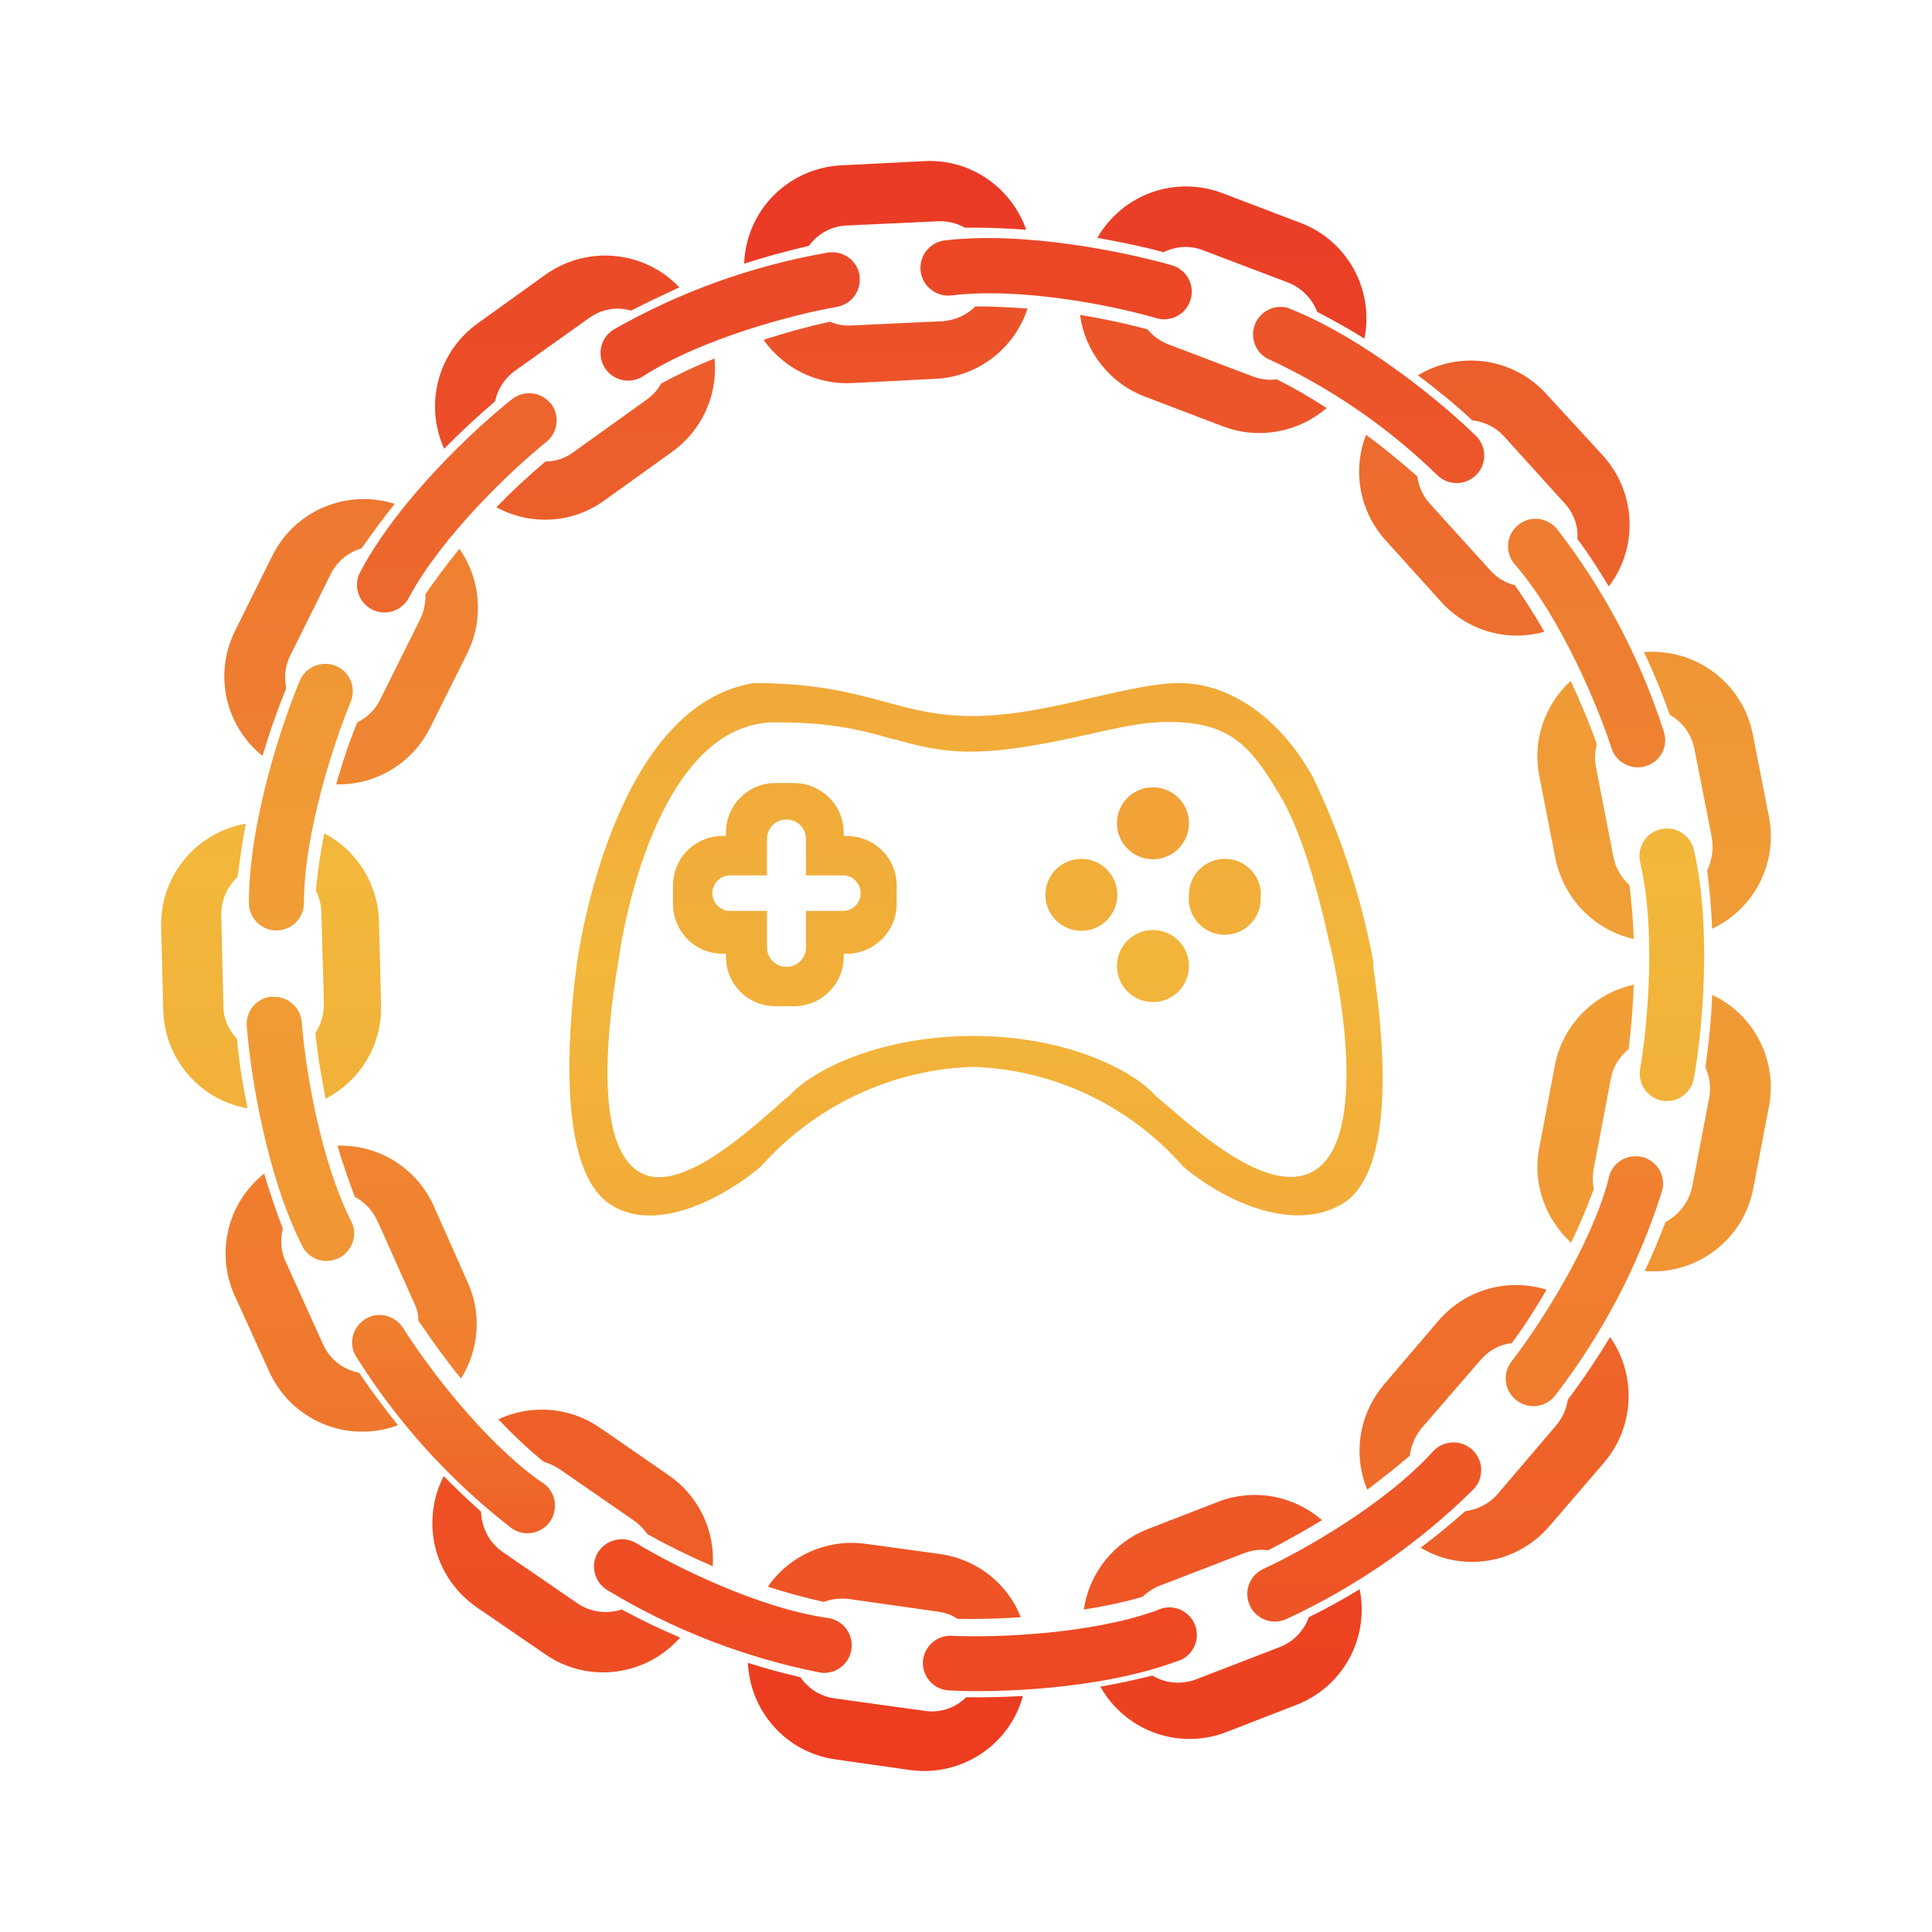 <svg width="24" height="24" viewBox="0 0 24 24" fill="none" xmlns="http://www.w3.org/2000/svg">
<path fill-rule="evenodd" clip-rule="evenodd" d="M10.986 8.716C11.328 8.811 11.643 8.895 12.085 8.895C12.58 8.895 13.117 8.774 13.601 8.659C14.001 8.569 14.369 8.485 14.648 8.485C15.264 8.485 15.89 8.901 16.306 9.648C16.657 10.376 16.911 11.148 17.059 11.942C17.059 11.958 17.059 12.021 17.074 12.111C17.153 12.69 17.395 14.563 16.653 14.968C15.964 15.347 15.059 14.805 14.696 14.489C14.368 14.116 13.968 13.813 13.519 13.6C13.07 13.387 12.582 13.269 12.085 13.253C11.586 13.269 11.095 13.387 10.643 13.6C10.19 13.813 9.786 14.115 9.454 14.489C9.086 14.805 8.202 15.352 7.591 14.968C6.828 14.489 7.118 12.337 7.17 11.942C7.228 11.553 7.696 8.753 9.365 8.485C10.123 8.485 10.575 8.606 10.986 8.716ZM11.101 9.18C11.396 9.264 11.67 9.337 12.059 9.337C12.522 9.337 13.043 9.227 13.501 9.127C13.833 9.053 14.133 8.985 14.359 8.974C15.285 8.922 15.538 9.274 15.906 9.89C16.232 10.437 16.453 11.432 16.506 11.679L16.522 11.737C16.601 12.053 17.053 14.179 16.29 14.563C15.764 14.826 14.948 14.121 14.527 13.758L14.359 13.616C14.059 13.279 13.222 12.869 12.091 12.869C10.954 12.869 10.101 13.279 9.801 13.616C9.749 13.653 9.691 13.705 9.617 13.774C9.196 14.142 8.407 14.832 7.949 14.563C7.302 14.19 7.607 12.379 7.696 11.853L7.712 11.748C7.765 11.432 8.217 8.916 9.681 8.974C10.354 8.974 10.743 9.08 11.101 9.185V9.18Z" fill="url(#paint0_linear_364_4767)"/>
<path fill-rule="evenodd" clip-rule="evenodd" d="M9.018 10.343C9.018 10.001 9.291 9.727 9.633 9.727H9.86C10.202 9.727 10.481 10.001 10.481 10.343V10.385H10.518C10.86 10.385 11.139 10.658 11.139 11V11.227C11.139 11.569 10.86 11.848 10.518 11.848H10.481V11.884C10.481 12.227 10.202 12.5 9.86 12.5H9.633C9.291 12.5 9.018 12.227 9.018 11.884V11.848H8.976C8.634 11.848 8.36 11.569 8.36 11.227V11C8.36 10.658 8.634 10.385 8.976 10.385H9.018V10.343ZM9.528 10.422C9.528 10.357 9.554 10.296 9.599 10.25C9.644 10.205 9.706 10.18 9.77 10.18C9.834 10.18 9.896 10.205 9.941 10.25C9.987 10.296 10.012 10.357 10.012 10.422V10.874H10.47C10.529 10.874 10.585 10.897 10.626 10.939C10.668 10.98 10.691 11.037 10.691 11.095C10.691 11.154 10.668 11.21 10.626 11.252C10.585 11.293 10.529 11.316 10.47 11.316H10.012V11.769C10.012 11.833 9.987 11.895 9.941 11.94C9.896 11.985 9.834 12.011 9.77 12.011C9.706 12.011 9.644 11.985 9.599 11.94C9.554 11.895 9.528 11.833 9.528 11.769V11.316H9.07C9.012 11.316 8.955 11.293 8.914 11.252C8.873 11.21 8.849 11.154 8.849 11.095C8.849 11.037 8.873 10.98 8.914 10.939C8.955 10.897 9.012 10.874 9.07 10.874H9.528V10.422Z" fill="url(#paint1_linear_364_4767)"/>
<path d="M13.88 11.116C13.88 11.235 13.833 11.349 13.749 11.432C13.666 11.516 13.552 11.563 13.433 11.563C13.315 11.563 13.201 11.516 13.117 11.432C13.033 11.349 12.986 11.235 12.986 11.116C12.986 10.998 13.033 10.884 13.117 10.8C13.201 10.716 13.315 10.669 13.433 10.669C13.552 10.669 13.666 10.716 13.749 10.8C13.833 10.884 13.88 10.998 13.88 11.116Z" fill="url(#paint2_linear_364_4767)"/>
<path d="M14.77 10.227C14.77 10.286 14.758 10.344 14.736 10.398C14.713 10.452 14.68 10.502 14.639 10.543C14.597 10.585 14.548 10.618 14.493 10.64C14.439 10.663 14.381 10.674 14.322 10.674C14.264 10.674 14.205 10.663 14.151 10.64C14.097 10.618 14.047 10.585 14.006 10.543C13.964 10.502 13.931 10.452 13.909 10.398C13.886 10.344 13.875 10.286 13.875 10.227C13.875 10.108 13.922 9.994 14.006 9.91C14.09 9.827 14.204 9.78 14.322 9.78C14.441 9.78 14.555 9.827 14.639 9.91C14.723 9.994 14.77 10.108 14.77 10.227Z" fill="url(#paint3_linear_364_4767)"/>
<path d="M15.659 11.116C15.665 11.179 15.659 11.242 15.64 11.302C15.62 11.361 15.589 11.416 15.547 11.463C15.505 11.51 15.454 11.547 15.396 11.573C15.339 11.599 15.277 11.612 15.214 11.612C15.151 11.612 15.089 11.599 15.032 11.573C14.974 11.547 14.923 11.51 14.881 11.463C14.839 11.416 14.807 11.361 14.788 11.302C14.769 11.242 14.762 11.179 14.769 11.116C14.769 10.998 14.816 10.884 14.9 10.8C14.984 10.716 15.098 10.669 15.216 10.669C15.335 10.669 15.449 10.716 15.533 10.8C15.617 10.884 15.664 10.998 15.664 11.116H15.659Z" fill="url(#paint4_linear_364_4767)"/>
<path d="M14.77 12C14.77 12.059 14.758 12.117 14.736 12.172C14.713 12.226 14.68 12.275 14.639 12.317C14.597 12.358 14.548 12.391 14.493 12.414C14.439 12.436 14.381 12.448 14.322 12.448C14.264 12.448 14.205 12.436 14.151 12.414C14.097 12.391 14.047 12.358 14.006 12.317C13.964 12.275 13.931 12.226 13.909 12.172C13.886 12.117 13.875 12.059 13.875 12C13.875 11.882 13.922 11.768 14.006 11.684C14.09 11.6 14.204 11.553 14.322 11.553C14.441 11.553 14.555 11.6 14.639 11.684C14.723 11.768 14.77 11.882 14.77 12Z" fill="url(#paint5_linear_364_4767)"/>
<path d="M19.212 16.021C18.738 15.874 18.212 16.01 17.87 16.405L17.196 17.195C16.875 17.573 16.807 18.079 16.985 18.505C17.165 18.368 17.343 18.231 17.512 18.084C17.528 17.963 17.575 17.847 17.654 17.747L18.391 16.895C18.496 16.773 18.633 16.7 18.78 16.684C18.938 16.474 19.08 16.247 19.212 16.021Z" fill="url(#paint6_linear_364_4767)"/>
<path d="M18.201 18.773C18.354 18.752 18.496 18.684 18.601 18.563L19.333 17.705C19.412 17.61 19.459 17.5 19.475 17.389C19.664 17.137 19.838 16.879 20.001 16.61C20.327 17.073 20.311 17.716 19.927 18.168L19.248 18.957C18.843 19.431 18.164 19.537 17.648 19.226C17.838 19.084 18.022 18.931 18.201 18.773Z" fill="url(#paint7_linear_364_4767)"/>
<path d="M20.295 12.232C19.816 12.337 19.416 12.716 19.316 13.232L19.122 14.253C19.032 14.705 19.201 15.147 19.516 15.437C19.622 15.221 19.716 14.995 19.8 14.768C19.782 14.682 19.782 14.592 19.8 14.505L20.011 13.4C20.037 13.253 20.116 13.127 20.232 13.032C20.264 12.769 20.285 12.506 20.295 12.232Z" fill="url(#paint8_linear_364_4767)"/>
<path d="M20.69 15.179C20.853 15.095 20.979 14.937 21.021 14.742L21.232 13.637C21.258 13.505 21.237 13.374 21.185 13.258C21.227 12.963 21.258 12.663 21.269 12.358C21.524 12.478 21.732 12.68 21.86 12.932C21.988 13.184 22.028 13.47 21.974 13.748L21.779 14.768C21.72 15.075 21.549 15.348 21.301 15.536C21.052 15.724 20.743 15.815 20.432 15.789C20.527 15.589 20.611 15.384 20.69 15.179Z" fill="url(#paint9_linear_364_4767)"/>
<path d="M19.511 8.459C19.195 8.748 19.032 9.195 19.122 9.643L19.322 10.664C19.427 11.174 19.816 11.558 20.295 11.664C20.287 11.44 20.269 11.217 20.242 10.995C20.142 10.906 20.069 10.785 20.042 10.643L19.827 9.537C19.806 9.443 19.811 9.343 19.837 9.248C19.743 8.98 19.632 8.716 19.511 8.459Z" fill="url(#paint10_linear_364_4767)"/>
<path d="M21.211 10.806C21.264 10.69 21.29 10.543 21.264 10.4L21.048 9.301C21.031 9.213 20.994 9.129 20.942 9.057C20.889 8.984 20.821 8.924 20.743 8.88C20.648 8.616 20.543 8.353 20.422 8.101C21.059 8.048 21.648 8.48 21.774 9.122L21.974 10.143C22.029 10.42 21.99 10.709 21.862 10.961C21.734 11.214 21.526 11.417 21.269 11.537C21.259 11.29 21.238 11.048 21.206 10.806H21.211Z" fill="url(#paint11_linear_364_4767)"/>
<path d="M16.97 5.401C16.801 5.833 16.88 6.343 17.212 6.711L17.906 7.48C18.243 7.848 18.738 7.974 19.185 7.848C19.07 7.65 18.948 7.457 18.817 7.269C18.701 7.243 18.601 7.18 18.517 7.09L17.764 6.259C17.677 6.164 17.622 6.044 17.606 5.917C17.401 5.738 17.191 5.564 16.97 5.401Z" fill="url(#paint12_linear_364_4767)"/>
<path d="M17.617 4.664C17.848 4.838 18.075 5.022 18.29 5.222C18.438 5.238 18.58 5.306 18.685 5.422L19.438 6.254C19.553 6.38 19.606 6.538 19.595 6.696C19.738 6.885 19.864 7.085 19.985 7.285C20.348 6.811 20.332 6.127 19.916 5.664L19.211 4.896C19.013 4.677 18.745 4.534 18.453 4.492C18.161 4.45 17.863 4.511 17.611 4.664H17.617Z" fill="url(#paint13_linear_364_4767)"/>
<path d="M16.48 5.069C16.138 5.364 15.643 5.469 15.191 5.296L14.222 4.927C14.009 4.846 13.822 4.709 13.68 4.53C13.538 4.351 13.447 4.138 13.417 3.912C13.701 3.959 13.98 4.017 14.254 4.091C14.317 4.17 14.406 4.233 14.506 4.275L15.559 4.675C15.654 4.712 15.759 4.727 15.859 4.712C16.069 4.817 16.28 4.938 16.48 5.069Z" fill="url(#paint14_linear_364_4767)"/>
<path d="M16.948 4.212C17.009 3.917 16.963 3.61 16.818 3.345C16.674 3.081 16.44 2.877 16.158 2.77L15.19 2.401C14.907 2.292 14.595 2.288 14.309 2.389C14.023 2.49 13.783 2.691 13.632 2.954C13.911 3.006 14.185 3.059 14.453 3.133C14.606 3.059 14.785 3.043 14.953 3.112L16.006 3.512C16.174 3.58 16.3 3.712 16.364 3.875C16.564 3.98 16.758 4.085 16.948 4.206V4.212Z" fill="url(#paint15_linear_364_4767)"/>
<path d="M12.764 3.833C12.684 4.078 12.532 4.292 12.327 4.448C12.122 4.605 11.875 4.694 11.617 4.706L10.58 4.759C10.368 4.769 10.156 4.725 9.964 4.631C9.773 4.537 9.609 4.396 9.486 4.222C9.757 4.132 10.033 4.057 10.312 3.996C10.391 4.033 10.486 4.049 10.575 4.043L11.701 3.991C11.864 3.98 12.012 3.912 12.117 3.806C12.333 3.806 12.549 3.817 12.764 3.833Z" fill="url(#paint16_linear_364_4767)"/>
<path d="M12.748 2.854C12.495 2.835 12.24 2.826 11.985 2.828C11.881 2.769 11.763 2.742 11.643 2.749L10.523 2.801C10.328 2.807 10.154 2.907 10.049 3.054C9.775 3.117 9.507 3.191 9.244 3.275C9.255 2.957 9.386 2.654 9.61 2.428C9.835 2.202 10.136 2.068 10.454 2.054L11.491 2.001C12.064 1.975 12.564 2.333 12.748 2.854Z" fill="url(#paint17_linear_364_4767)"/>
<path d="M6.166 6.301C6.581 6.527 7.102 6.511 7.507 6.217L8.35 5.612C8.531 5.482 8.676 5.307 8.768 5.103C8.861 4.9 8.898 4.676 8.876 4.454C8.649 4.543 8.428 4.649 8.213 4.764C8.171 4.843 8.107 4.912 8.034 4.964L7.123 5.617C7.018 5.696 6.897 5.733 6.776 5.733C6.565 5.912 6.36 6.101 6.166 6.301Z" fill="url(#paint18_linear_364_4767)"/>
<path d="M7.839 3.859C7.665 3.806 7.471 3.838 7.313 3.954L6.397 4.606C6.265 4.701 6.181 4.838 6.15 4.985C5.929 5.175 5.718 5.369 5.518 5.575C5.396 5.307 5.371 5.005 5.447 4.721C5.523 4.437 5.695 4.188 5.934 4.017L6.776 3.412C7.302 3.038 8.013 3.117 8.439 3.57C8.234 3.664 8.034 3.759 7.839 3.859Z" fill="url(#paint19_linear_364_4767)"/>
<path d="M4.176 9.743C4.649 9.758 5.118 9.495 5.344 9.038L5.807 8.111C6.018 7.68 5.965 7.185 5.707 6.817C5.56 7.001 5.418 7.185 5.286 7.38C5.286 7.485 5.27 7.59 5.223 7.685L4.723 8.69C4.66 8.822 4.555 8.916 4.439 8.974C4.334 9.227 4.249 9.485 4.176 9.743Z" fill="url(#paint20_linear_364_4767)"/>
<path d="M4.492 6.811C4.334 6.859 4.187 6.969 4.108 7.132L3.608 8.138C3.54 8.269 3.529 8.416 3.555 8.548C3.445 8.822 3.345 9.106 3.261 9.39C3.035 9.209 2.879 8.956 2.816 8.674C2.754 8.392 2.79 8.097 2.919 7.838L3.382 6.906C3.516 6.634 3.743 6.419 4.022 6.301C4.301 6.182 4.614 6.167 4.903 6.259C4.761 6.438 4.624 6.622 4.492 6.811Z" fill="url(#paint21_linear_364_4767)"/>
<path d="M4.045 13.648C4.257 13.539 4.434 13.373 4.556 13.168C4.678 12.963 4.74 12.728 4.734 12.49L4.708 11.448C4.703 11.221 4.637 11 4.518 10.808C4.398 10.615 4.23 10.458 4.029 10.353C3.982 10.585 3.945 10.827 3.924 11.064C3.966 11.148 3.992 11.242 3.992 11.342L4.024 12.469C4.024 12.6 3.987 12.732 3.918 12.832C3.945 13.105 3.992 13.379 4.045 13.648Z" fill="url(#paint22_linear_364_4767)"/>
<path d="M2.949 10.895C2.823 11.016 2.744 11.185 2.749 11.374L2.775 12.5C2.775 12.658 2.844 12.8 2.944 12.905C2.97 13.2 3.017 13.484 3.075 13.768C2.787 13.718 2.526 13.569 2.335 13.347C2.144 13.126 2.036 12.845 2.028 12.553L2.002 11.511C1.995 11.207 2.097 10.911 2.291 10.676C2.484 10.441 2.755 10.284 3.054 10.232C3.012 10.448 2.981 10.674 2.949 10.9V10.895Z" fill="url(#paint23_linear_364_4767)"/>
<path d="M5.729 17.121C5.944 16.773 5.992 16.331 5.808 15.926L5.387 14.979C5.284 14.75 5.115 14.557 4.903 14.424C4.69 14.291 4.443 14.224 4.192 14.232C4.255 14.447 4.329 14.658 4.408 14.868C4.529 14.932 4.623 15.031 4.687 15.163L5.144 16.184C5.181 16.258 5.197 16.331 5.197 16.405C5.365 16.652 5.539 16.895 5.723 17.121H5.729Z" fill="url(#paint24_linear_364_4767)"/>
<path d="M3.513 15.263C3.481 15.395 3.486 15.542 3.549 15.674L4.013 16.7C4.097 16.889 4.265 17.016 4.46 17.052C4.613 17.279 4.776 17.494 4.944 17.705C4.642 17.817 4.309 17.811 4.012 17.687C3.715 17.563 3.476 17.33 3.344 17.037L2.913 16.089C2.798 15.832 2.772 15.545 2.838 15.271C2.905 14.998 3.061 14.754 3.281 14.579C3.35 14.811 3.428 15.037 3.513 15.263Z" fill="url(#paint25_linear_364_4767)"/>
<path d="M8.854 19.457C8.869 19.238 8.826 19.017 8.73 18.819C8.634 18.621 8.488 18.451 8.306 18.326L7.454 17.737C7.271 17.61 7.058 17.533 6.837 17.515C6.615 17.497 6.392 17.537 6.191 17.631C6.37 17.821 6.559 18 6.754 18.158C6.822 18.179 6.891 18.21 6.954 18.252L7.875 18.889C7.943 18.936 7.996 18.994 8.043 19.058C8.306 19.205 8.575 19.336 8.854 19.457Z" fill="url(#paint26_linear_364_4767)"/>
<path d="M5.976 18.779C5.981 18.973 6.076 19.163 6.244 19.279L7.17 19.915C7.339 20.031 7.539 20.052 7.723 19.994C7.96 20.121 8.196 20.236 8.449 20.342C8.028 20.82 7.312 20.92 6.776 20.552L5.918 19.963C5.664 19.787 5.483 19.525 5.408 19.226C5.334 18.927 5.371 18.61 5.512 18.337C5.66 18.489 5.818 18.637 5.976 18.779Z" fill="url(#paint27_linear_364_4767)"/>
<path d="M12.686 20.089C12.423 20.108 12.159 20.115 11.896 20.11C11.823 20.062 11.738 20.031 11.654 20.021L10.544 19.863C10.433 19.852 10.328 19.863 10.233 19.899C9.996 19.847 9.765 19.784 9.539 19.71C9.672 19.518 9.857 19.366 10.071 19.273C10.286 19.179 10.522 19.146 10.754 19.178L11.68 19.305C12.149 19.373 12.523 19.684 12.68 20.089H12.686Z" fill="url(#paint28_linear_364_4767)"/>
<path d="M9.291 20.657C9.317 21.257 9.765 21.773 10.386 21.857L11.312 21.989C11.949 22.073 12.543 21.673 12.707 21.068C12.472 21.082 12.236 21.087 12.001 21.084C11.87 21.215 11.68 21.284 11.48 21.252L10.375 21.099C10.289 21.088 10.206 21.059 10.131 21.014C10.057 20.968 9.993 20.908 9.944 20.836C9.723 20.784 9.507 20.726 9.291 20.657Z" fill="url(#paint29_linear_364_4767)"/>
<path d="M16.422 18.884C16.247 18.732 16.034 18.63 15.806 18.59C15.578 18.55 15.343 18.573 15.127 18.658L14.259 18.994C14.05 19.076 13.866 19.211 13.727 19.387C13.587 19.563 13.496 19.772 13.464 19.994C13.706 19.957 13.954 19.905 14.191 19.836C14.248 19.784 14.322 19.731 14.401 19.7L15.454 19.294C15.554 19.258 15.654 19.242 15.754 19.258C15.98 19.142 16.206 19.015 16.422 18.884Z" fill="url(#paint30_linear_364_4767)"/>
<path d="M14.317 20.815C14.475 20.91 14.669 20.931 14.854 20.863L15.906 20.457C16.075 20.389 16.201 20.252 16.259 20.089C16.474 19.984 16.685 19.868 16.89 19.742C16.95 20.035 16.904 20.34 16.761 20.603C16.617 20.866 16.385 21.07 16.106 21.178L15.238 21.515C14.952 21.627 14.636 21.631 14.348 21.527C14.06 21.424 13.819 21.22 13.669 20.952C13.885 20.915 14.101 20.868 14.312 20.815H14.317Z" fill="url(#paint31_linear_364_4767)"/>
<path d="M3.381 12.385C3.57 12.369 3.733 12.511 3.749 12.7C3.791 13.253 3.975 14.416 4.37 15.184C4.405 15.264 4.409 15.354 4.38 15.435C4.351 15.517 4.292 15.585 4.215 15.625C4.138 15.665 4.049 15.675 3.965 15.652C3.882 15.628 3.81 15.574 3.765 15.5C3.307 14.605 3.112 13.342 3.065 12.748C3.061 12.703 3.067 12.658 3.081 12.614C3.095 12.572 3.117 12.532 3.146 12.498C3.176 12.463 3.211 12.435 3.252 12.415C3.292 12.395 3.336 12.383 3.381 12.379V12.385Z" fill="url(#paint32_linear_364_4767)"/>
<path d="M4.176 8.274C4.35 8.348 4.428 8.548 4.355 8.722C4.144 9.237 3.776 10.353 3.776 11.216C3.776 11.307 3.74 11.394 3.676 11.458C3.612 11.522 3.525 11.558 3.434 11.558C3.343 11.558 3.256 11.522 3.192 11.458C3.128 11.394 3.092 11.307 3.092 11.216C3.092 10.216 3.497 9.001 3.723 8.459C3.741 8.417 3.766 8.378 3.798 8.346C3.83 8.314 3.869 8.289 3.911 8.271C3.953 8.254 3.998 8.246 4.044 8.246C4.089 8.247 4.134 8.256 4.176 8.274Z" fill="url(#paint33_linear_364_4767)"/>
<path d="M6.844 5.012C6.955 5.159 6.934 5.375 6.786 5.49C6.349 5.843 5.502 6.648 5.086 7.411C5.067 7.454 5.038 7.491 5.003 7.522C4.968 7.553 4.928 7.577 4.883 7.591C4.839 7.606 4.792 7.611 4.746 7.607C4.699 7.603 4.654 7.589 4.613 7.567C4.572 7.544 4.536 7.514 4.507 7.477C4.479 7.44 4.458 7.398 4.446 7.353C4.434 7.308 4.431 7.261 4.438 7.215C4.445 7.169 4.462 7.125 4.486 7.085C4.96 6.201 5.897 5.327 6.36 4.959C6.431 4.903 6.52 4.877 6.61 4.887C6.7 4.896 6.782 4.941 6.839 5.012H6.844Z" fill="url(#paint34_linear_364_4767)"/>
<path d="M10.676 3.422C10.69 3.511 10.668 3.601 10.616 3.674C10.564 3.747 10.485 3.796 10.397 3.812C9.85 3.907 8.713 4.207 7.987 4.675C7.91 4.724 7.817 4.74 7.728 4.72C7.639 4.701 7.562 4.646 7.513 4.57C7.464 4.493 7.448 4.4 7.468 4.311C7.487 4.222 7.542 4.145 7.618 4.096C8.444 3.625 9.345 3.301 10.281 3.138C10.465 3.107 10.65 3.233 10.676 3.417V3.422Z" fill="url(#paint35_linear_364_4767)"/>
<path d="M14.791 3.717C14.767 3.804 14.709 3.878 14.63 3.922C14.551 3.967 14.457 3.978 14.37 3.954C13.834 3.796 12.681 3.564 11.818 3.67C11.773 3.675 11.727 3.671 11.684 3.659C11.64 3.646 11.6 3.625 11.565 3.597C11.529 3.569 11.499 3.534 11.477 3.495C11.456 3.455 11.442 3.412 11.436 3.367C11.431 3.322 11.435 3.277 11.447 3.233C11.46 3.19 11.48 3.149 11.509 3.114C11.537 3.078 11.572 3.049 11.611 3.027C11.65 3.005 11.694 2.991 11.739 2.986C12.739 2.87 13.991 3.133 14.56 3.296C14.739 3.349 14.844 3.538 14.791 3.717Z" fill="url(#paint36_linear_364_4767)"/>
<path d="M18.342 5.896C18.311 5.928 18.274 5.954 18.233 5.972C18.192 5.991 18.147 6 18.102 6.001C18.057 6.002 18.013 5.994 17.971 5.978C17.929 5.962 17.891 5.937 17.858 5.906C17.241 5.305 16.526 4.814 15.742 4.454C15.67 4.414 15.614 4.349 15.586 4.271C15.558 4.192 15.559 4.107 15.589 4.03C15.62 3.952 15.677 3.889 15.751 3.851C15.824 3.812 15.909 3.802 15.99 3.822C16.927 4.185 17.911 5.001 18.332 5.412C18.469 5.543 18.474 5.759 18.342 5.896Z" fill="url(#paint37_linear_364_4767)"/>
<path d="M20.448 9.516C20.363 9.543 20.27 9.536 20.191 9.495C20.111 9.455 20.05 9.385 20.021 9.301C19.848 8.769 19.395 7.685 18.832 7.027C18.799 6.994 18.773 6.954 18.757 6.911C18.74 6.867 18.732 6.82 18.734 6.774C18.735 6.727 18.747 6.681 18.767 6.639C18.787 6.597 18.816 6.559 18.851 6.528C18.887 6.498 18.928 6.475 18.973 6.46C19.017 6.446 19.064 6.442 19.111 6.446C19.157 6.451 19.202 6.466 19.243 6.489C19.284 6.511 19.32 6.543 19.348 6.58C19.931 7.334 20.378 8.183 20.669 9.09C20.727 9.269 20.632 9.458 20.448 9.516Z" fill="url(#paint38_linear_364_4767)"/>
<path d="M20.653 13.674C20.564 13.658 20.484 13.608 20.432 13.534C20.379 13.46 20.359 13.368 20.374 13.279C20.469 12.727 20.574 11.558 20.374 10.711C20.354 10.622 20.369 10.529 20.418 10.452C20.466 10.375 20.543 10.321 20.632 10.3C20.72 10.28 20.813 10.296 20.89 10.344C20.967 10.393 21.022 10.47 21.042 10.558C21.268 11.537 21.147 12.816 21.042 13.395C21.027 13.483 20.977 13.562 20.904 13.614C20.832 13.666 20.741 13.688 20.653 13.674Z" fill="url(#paint39_linear_364_4767)"/>
<path d="M18.838 17.395C18.766 17.339 18.719 17.258 18.707 17.168C18.695 17.078 18.719 16.988 18.774 16.916C19.116 16.474 19.759 15.489 19.98 14.653C19.987 14.605 20.004 14.56 20.03 14.52C20.056 14.479 20.09 14.445 20.13 14.419C20.17 14.392 20.215 14.375 20.263 14.367C20.31 14.36 20.359 14.362 20.405 14.374C20.451 14.386 20.494 14.408 20.532 14.438C20.569 14.468 20.6 14.506 20.622 14.548C20.644 14.591 20.657 14.638 20.659 14.686C20.662 14.733 20.654 14.781 20.637 14.826C20.347 15.731 19.902 16.579 19.322 17.331C19.294 17.368 19.26 17.398 19.221 17.421C19.181 17.444 19.138 17.459 19.093 17.465C19.048 17.47 19.002 17.467 18.958 17.455C18.914 17.443 18.873 17.422 18.838 17.395Z" fill="url(#paint40_linear_364_4767)"/>
<path d="M15.527 19.947C15.508 19.906 15.496 19.861 15.495 19.816C15.492 19.771 15.499 19.725 15.515 19.683C15.531 19.64 15.555 19.601 15.586 19.568C15.617 19.535 15.654 19.508 15.695 19.489C16.201 19.257 17.221 18.673 17.8 18.031C17.831 17.998 17.867 17.971 17.908 17.951C17.949 17.932 17.994 17.921 18.039 17.919C18.084 17.916 18.129 17.923 18.172 17.938C18.215 17.954 18.254 17.977 18.287 18.008C18.321 18.038 18.348 18.075 18.367 18.116C18.387 18.157 18.398 18.201 18.4 18.246C18.402 18.291 18.395 18.337 18.38 18.379C18.365 18.422 18.341 18.461 18.311 18.494C17.635 19.164 16.848 19.71 15.985 20.11C15.944 20.13 15.9 20.141 15.855 20.143C15.81 20.146 15.764 20.139 15.722 20.124C15.679 20.109 15.64 20.085 15.607 20.055C15.573 20.024 15.546 19.988 15.527 19.947Z" fill="url(#paint41_linear_364_4767)"/>
<path d="M11.464 20.647C11.467 20.602 11.477 20.558 11.497 20.517C11.516 20.476 11.543 20.44 11.576 20.409C11.609 20.379 11.648 20.356 11.69 20.34C11.733 20.325 11.777 20.318 11.822 20.32C12.38 20.347 13.559 20.299 14.37 20.005C14.413 19.983 14.46 19.97 14.508 19.968C14.556 19.965 14.604 19.973 14.649 19.99C14.694 20.008 14.735 20.035 14.769 20.069C14.803 20.103 14.829 20.145 14.846 20.19C14.863 20.235 14.87 20.284 14.867 20.332C14.864 20.38 14.85 20.427 14.828 20.47C14.805 20.512 14.774 20.55 14.736 20.579C14.697 20.609 14.653 20.63 14.606 20.642C13.659 20.989 12.38 21.031 11.791 20.999C11.701 20.995 11.616 20.956 11.555 20.89C11.494 20.824 11.462 20.737 11.464 20.647Z" fill="url(#paint42_linear_364_4767)"/>
<path d="M7.428 19.284C7.528 19.126 7.738 19.073 7.901 19.168C8.375 19.457 9.427 19.979 10.285 20.099C10.375 20.112 10.457 20.16 10.511 20.232C10.566 20.305 10.59 20.396 10.577 20.486C10.565 20.576 10.517 20.658 10.444 20.712C10.372 20.767 10.28 20.791 10.191 20.778C9.255 20.593 8.359 20.246 7.543 19.752C7.466 19.705 7.411 19.63 7.389 19.542C7.367 19.454 7.381 19.361 7.428 19.284Z" fill="url(#paint43_linear_364_4767)"/>
<path d="M4.534 16.389C4.691 16.284 4.902 16.337 5.007 16.495C5.302 16.968 6.007 17.905 6.718 18.405C6.76 18.428 6.796 18.46 6.825 18.498C6.854 18.536 6.875 18.58 6.886 18.627C6.896 18.674 6.897 18.722 6.888 18.769C6.879 18.816 6.86 18.861 6.833 18.9C6.805 18.94 6.77 18.973 6.729 18.997C6.688 19.022 6.642 19.038 6.594 19.044C6.547 19.05 6.498 19.046 6.453 19.032C6.407 19.018 6.364 18.994 6.328 18.963C5.577 18.377 4.934 17.664 4.428 16.858C4.323 16.7 4.376 16.489 4.534 16.389Z" fill="url(#paint44_linear_364_4767)"/>
<defs>
<linearGradient id="paint0_linear_364_4767" x1="11.757" y1="-19.193" x2="11.757" y2="44.449" gradientUnits="userSpaceOnUse">
<stop stop-color="#EA3A25"/>
<stop offset="0.49" stop-color="#F2B73B"/>
<stop offset="1" stop-color="#ED3C20"/>
</linearGradient>
<linearGradient id="paint1_linear_364_4767" x1="28.209" y1="-57.506" x2="28.209" y2="94.296" gradientUnits="userSpaceOnUse">
<stop stop-color="#EA3A25"/>
<stop offset="0.49" stop-color="#F2B73B"/>
<stop offset="1" stop-color="#ED3C20"/>
</linearGradient>
<linearGradient id="paint2_linear_364_4767" x1="-19.993" y1="-203.529" x2="-19.993" y2="267.057" gradientUnits="userSpaceOnUse">
<stop stop-color="#EA3A25"/>
<stop offset="0.49" stop-color="#F2B73B"/>
</linearGradient>
<linearGradient id="paint3_linear_364_4767" x1="-39.872" y1="-183.646" x2="-39.872" y2="286.94" gradientUnits="userSpaceOnUse">
<stop stop-color="#EA3A25"/>
<stop offset="0.49" stop-color="#F2B73B"/>
</linearGradient>
<linearGradient id="paint4_linear_364_4767" x1="-59.628" y1="-192.97" x2="-59.628" y2="253.442" gradientUnits="userSpaceOnUse">
<stop stop-color="#EA3A25"/>
<stop offset="0.49" stop-color="#F2B73B"/>
</linearGradient>
<linearGradient id="paint5_linear_364_4767" x1="-39.872" y1="-223.292" x2="-39.872" y2="247.293" gradientUnits="userSpaceOnUse">
<stop stop-color="#EA3A25"/>
<stop offset="0.49" stop-color="#F2B73B"/>
<stop offset="1" stop-color="#ED3C20"/>
</linearGradient>
<linearGradient id="paint6_linear_364_4767" x1="-40.065" y1="-107.861" x2="-40.065" y2="49.496" gradientUnits="userSpaceOnUse">
<stop offset="0.49" stop-color="#F2B73B"/>
<stop offset="1" stop-color="#ED3C20"/>
</linearGradient>
<linearGradient id="paint7_linear_364_4767" x1="-41.711" y1="-102.649" x2="-41.711" y2="40.603" gradientUnits="userSpaceOnUse">
<stop offset="0.49" stop-color="#F2B73B"/>
<stop offset="1" stop-color="#ED3C20"/>
</linearGradient>
<linearGradient id="paint8_linear_364_4767" x1="-116.5" y1="-61.842" x2="-116.5" y2="62.952" gradientUnits="userSpaceOnUse">
<stop offset="0.49" stop-color="#F2B73B"/>
<stop offset="1" stop-color="#ED3C20"/>
</linearGradient>
<linearGradient id="paint9_linear_364_4767" x1="-105.705" y1="-58.295" x2="-105.705" y2="58.128" gradientUnits="userSpaceOnUse">
<stop offset="0.49" stop-color="#F2B73B"/>
<stop offset="1" stop-color="#ED3C20"/>
</linearGradient>
<linearGradient id="paint10_linear_364_4767" x1="-116.447" y1="-38.295" x2="-116.447" y2="86.499" gradientUnits="userSpaceOnUse">
<stop stop-color="#EA3A25"/>
<stop offset="0.49" stop-color="#F2B73B"/>
</linearGradient>
<linearGradient id="paint11_linear_364_4767" x1="-104.787" y1="-33.428" x2="-104.787" y2="82.811" gradientUnits="userSpaceOnUse">
<stop stop-color="#EA3A25"/>
<stop offset="0.49" stop-color="#F2B73B"/>
</linearGradient>
<linearGradient id="paint12_linear_364_4767" x1="-40.418" y1="-25.255" x2="-40.418" y2="135.071" gradientUnits="userSpaceOnUse">
<stop stop-color="#EA3A25"/>
<stop offset="0.49" stop-color="#F2B73B"/>
</linearGradient>
<linearGradient id="paint13_linear_364_4767" x1="-40.616" y1="-15.66" x2="-40.616" y2="126.877" gradientUnits="userSpaceOnUse">
<stop stop-color="#EA3A25"/>
<stop offset="0.49" stop-color="#F2B73B"/>
</linearGradient>
<linearGradient id="paint14_linear_364_4767" x1="-7.24" y1="-24.024" x2="-7.24" y2="248.408" gradientUnits="userSpaceOnUse">
<stop stop-color="#EA3A25"/>
<stop offset="0.49" stop-color="#F2B73B"/>
</linearGradient>
<linearGradient id="paint15_linear_364_4767" x1="-7.76" y1="-1.32" x2="-7.76" y2="209.669" gradientUnits="userSpaceOnUse">
<stop stop-color="#EA3A25"/>
<stop offset="0.49" stop-color="#F2B73B"/>
</linearGradient>
<linearGradient id="paint16_linear_364_4767" x1="17.344" y1="-35.848" x2="17.344" y2="383.462" gradientUnits="userSpaceOnUse">
<stop stop-color="#EA3A25"/>
<stop offset="0.49" stop-color="#F2B73B"/>
</linearGradient>
<linearGradient id="paint17_linear_364_4767" x1="17.735" y1="2.021" x2="17.735" y2="315.734" gradientUnits="userSpaceOnUse">
<stop stop-color="#EA3A25"/>
<stop offset="0.49" stop-color="#F2B73B"/>
</linearGradient>
<linearGradient id="paint18_linear_364_4767" x1="44.965" y1="-22.496" x2="44.965" y2="177.257" gradientUnits="userSpaceOnUse">
<stop stop-color="#EA3A25"/>
<stop offset="0.49" stop-color="#F2B73B"/>
</linearGradient>
<linearGradient id="paint19_linear_364_4767" x1="45.471" y1="-7.775" x2="45.471" y2="158.862" gradientUnits="userSpaceOnUse">
<stop stop-color="#EA3A25"/>
<stop offset="0.49" stop-color="#F2B73B"/>
</linearGradient>
<linearGradient id="paint20_linear_364_4767" x1="90.826" y1="-30.906" x2="90.826" y2="105.753" gradientUnits="userSpaceOnUse">
<stop stop-color="#EA3A25"/>
<stop offset="0.49" stop-color="#F2B73B"/>
</linearGradient>
<linearGradient id="paint21_linear_364_4767" x1="89.083" y1="-24.314" x2="89.083" y2="101.037" gradientUnits="userSpaceOnUse">
<stop stop-color="#EA3A25"/>
<stop offset="0.49" stop-color="#F2B73B"/>
</linearGradient>
<linearGradient id="paint22_linear_364_4767" x1="200.076" y1="-48.703" x2="200.076" y2="72.703" gradientUnits="userSpaceOnUse">
<stop stop-color="#EA3A25"/>
<stop offset="0.49" stop-color="#F2B73B"/>
<stop offset="1" stop-color="#ED3C20"/>
</linearGradient>
<linearGradient id="paint23_linear_364_4767" x1="188.189" y1="-44.547" x2="188.189" y2="68.547" gradientUnits="userSpaceOnUse">
<stop stop-color="#EA3A25"/>
<stop offset="0.49" stop-color="#F2B73B"/>
<stop offset="1" stop-color="#ED3C20"/>
</linearGradient>
<linearGradient id="paint24_linear_364_4767" x1="92.278" y1="-82.642" x2="92.278" y2="55.764" gradientUnits="userSpaceOnUse">
<stop offset="0.49" stop-color="#F2B73B"/>
<stop offset="1" stop-color="#ED3C20"/>
</linearGradient>
<linearGradient id="paint25_linear_364_4767" x1="87.883" y1="-76.465" x2="87.883" y2="48.291" gradientUnits="userSpaceOnUse">
<stop offset="0.49" stop-color="#F2B73B"/>
<stop offset="1" stop-color="#ED3C20"/>
</linearGradient>
<linearGradient id="paint26_linear_364_4767" x1="45.582" y1="-157.315" x2="45.582" y2="48.111" gradientUnits="userSpaceOnUse">
<stop offset="0.49" stop-color="#F2B73B"/>
<stop offset="1" stop-color="#ED3C20"/>
</linearGradient>
<linearGradient id="paint27_linear_364_4767" x1="45.072" y1="-131.968" x2="45.072" y2="32.039" gradientUnits="userSpaceOnUse">
<stop offset="0.49" stop-color="#F2B73B"/>
<stop offset="1" stop-color="#ED3C20"/>
</linearGradient>
<linearGradient id="paint28_linear_364_4767" x1="17.651" y1="-361.157" x2="17.651" y2="61.934" gradientUnits="userSpaceOnUse">
<stop offset="0.49" stop-color="#F2B73B"/>
<stop offset="1" stop-color="#ED3C20"/>
</linearGradient>
<linearGradient id="paint29_linear_364_4767" x1="17.869" y1="-275.903" x2="17.869" y2="21.99" gradientUnits="userSpaceOnUse">
<stop offset="0.49" stop-color="#F2B73B"/>
<stop offset="1" stop-color="#ED3C20"/>
</linearGradient>
<linearGradient id="paint30_linear_364_4767" x1="-7.889" y1="-230.838" x2="-7.889" y2="50.175" gradientUnits="userSpaceOnUse">
<stop offset="0.49" stop-color="#F2B73B"/>
<stop offset="1" stop-color="#ED3C20"/>
</linearGradient>
<linearGradient id="paint31_linear_364_4767" x1="-8.273" y1="-188.73" x2="-8.273" y2="26.273" gradientUnits="userSpaceOnUse">
<stop offset="0.49" stop-color="#F2B73B"/>
<stop offset="1" stop-color="#ED3C20"/>
</linearGradient>
<linearGradient id="paint32_linear_364_4767" x1="135.849" y1="-61.188" x2="135.849" y2="60.574" gradientUnits="userSpaceOnUse">
<stop offset="0.49" stop-color="#F2B73B"/>
<stop offset="1" stop-color="#ED3C20"/>
</linearGradient>
<linearGradient id="paint33_linear_364_4767" x1="140.047" y1="-35.709" x2="140.047" y2="85.048" gradientUnits="userSpaceOnUse">
<stop stop-color="#EA3A25"/>
<stop offset="0.49" stop-color="#F2B73B"/>
</linearGradient>
<linearGradient id="paint34_linear_364_4767" x1="63.025" y1="-19.172" x2="63.025" y2="127.678" gradientUnits="userSpaceOnUse">
<stop stop-color="#EA3A25"/>
<stop offset="0.49" stop-color="#F2B73B"/>
</linearGradient>
<linearGradient id="paint35_linear_364_4767" x1="30.208" y1="-12.191" x2="30.208" y2="238.539" gradientUnits="userSpaceOnUse">
<stop stop-color="#EA3A25"/>
<stop offset="0.49" stop-color="#F2B73B"/>
</linearGradient>
<linearGradient id="paint36_linear_364_4767" x1="5.372" y1="-16.933" x2="5.372" y2="379.297" gradientUnits="userSpaceOnUse">
<stop stop-color="#EA3A25"/>
<stop offset="0.49" stop-color="#F2B73B"/>
</linearGradient>
<linearGradient id="paint37_linear_364_4767" x1="-22.822" y1="-14.544" x2="-22.822" y2="168.153" gradientUnits="userSpaceOnUse">
<stop stop-color="#EA3A25"/>
<stop offset="0.49" stop-color="#F2B73B"/>
</linearGradient>
<linearGradient id="paint38_linear_364_4767" x1="-66.95" y1="-26.783" x2="-66.95" y2="102.76" gradientUnits="userSpaceOnUse">
<stop stop-color="#EA3A25"/>
<stop offset="0.49" stop-color="#F2B73B"/>
</linearGradient>
<linearGradient id="paint39_linear_364_4767" x1="-205.716" y1="-46.969" x2="-205.716" y2="71.151" gradientUnits="userSpaceOnUse">
<stop stop-color="#EA3A25"/>
<stop offset="0.49" stop-color="#F2B73B"/>
<stop offset="1" stop-color="#ED3C20"/>
</linearGradient>
<linearGradient id="paint40_linear_364_4767" x1="-66.532" y1="-77.631" x2="-66.532" y2="51.194" gradientUnits="userSpaceOnUse">
<stop offset="0.49" stop-color="#F2B73B"/>
<stop offset="1" stop-color="#ED3C20"/>
</linearGradient>
<linearGradient id="paint41_linear_364_4767" x1="-22.034" y1="-141.038" x2="-22.034" y2="38.675" gradientUnits="userSpaceOnUse">
<stop offset="0.49" stop-color="#F2B73B"/>
<stop offset="1" stop-color="#ED3C20"/>
</linearGradient>
<linearGradient id="paint42_linear_364_4767" x1="5.157" y1="-343.186" x2="5.157" y2="41.047" gradientUnits="userSpaceOnUse">
<stop offset="0.49" stop-color="#F2B73B"/>
<stop offset="1" stop-color="#ED3C20"/>
</linearGradient>
<linearGradient id="paint43_linear_364_4767" x1="30.868" y1="-204.155" x2="30.868" y2="36.663" gradientUnits="userSpaceOnUse">
<stop offset="0.49" stop-color="#F2B73B"/>
<stop offset="1" stop-color="#ED3C20"/>
</linearGradient>
<linearGradient id="paint44_linear_364_4767" x1="12.001" y1="2.001" x2="12.001" y2="21.999" gradientUnits="userSpaceOnUse">
<stop offset="0.49" stop-color="#F2B73B"/>
<stop offset="1" stop-color="#ED3C20"/>
</linearGradient>
</defs>
</svg>
